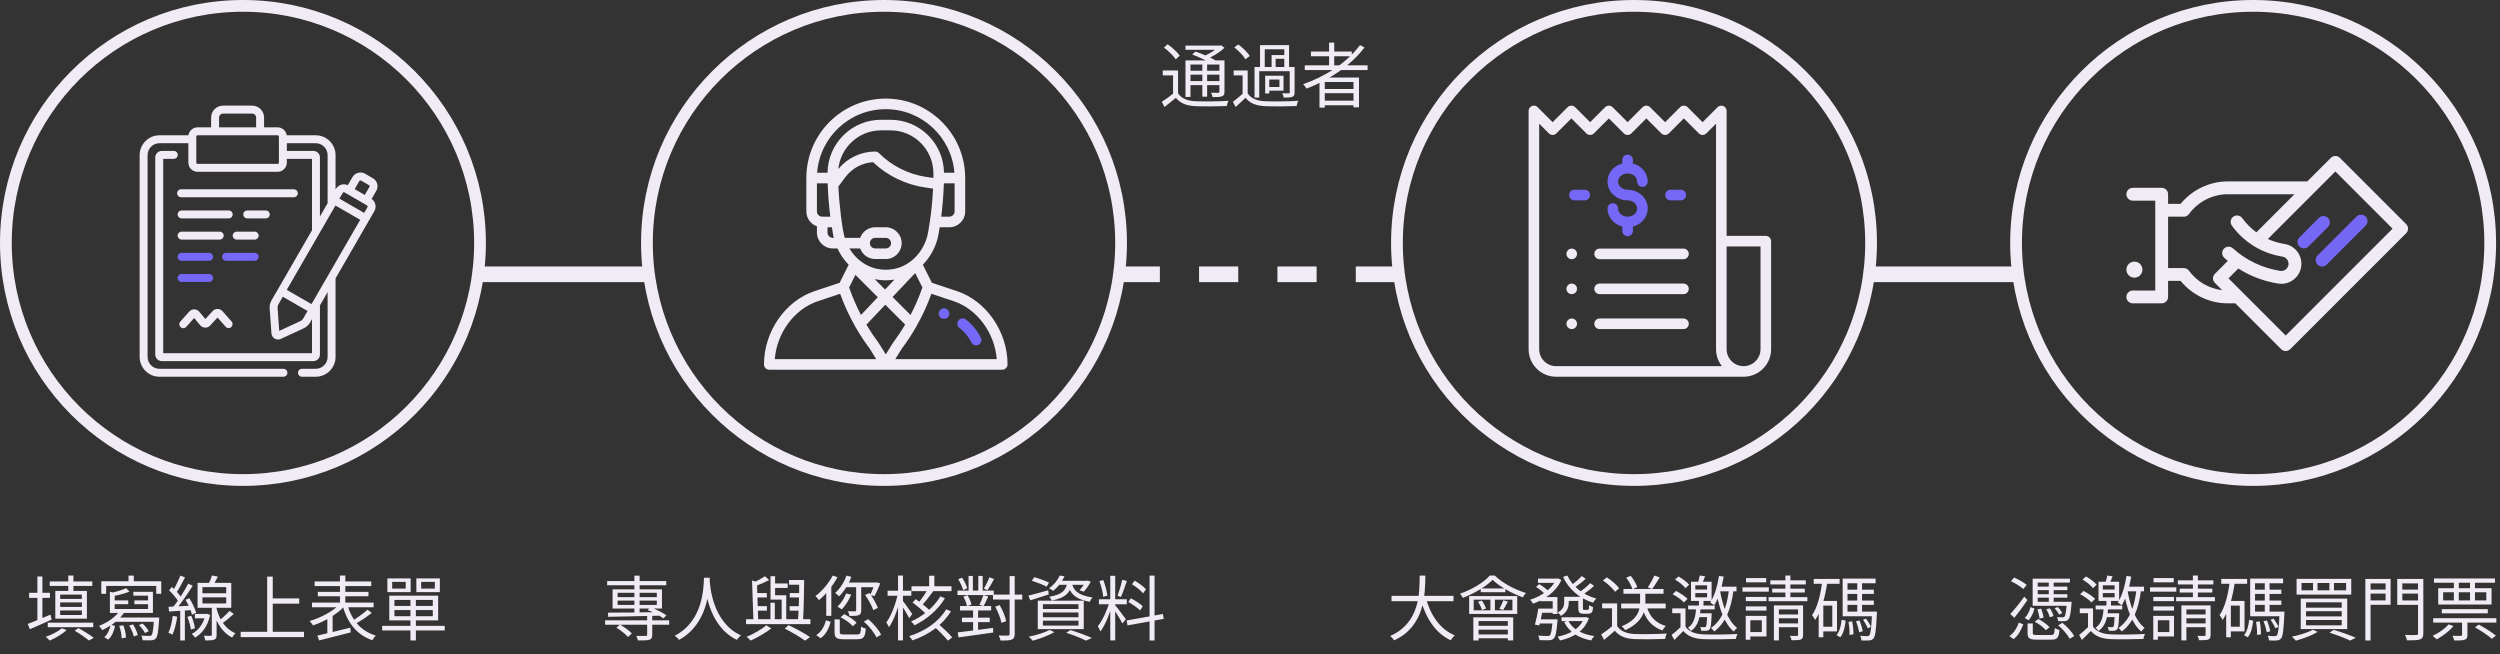 <svg width="638" height="167" viewBox="0 0 638 167" fill="none" xmlns="http://www.w3.org/2000/svg">
<rect x="0" y="0" width="638" height="167" fill="#333333" stroke="none"/>
<g clip-path="url(#clip0_2545_16600)">
<path d="M240.912 78.672C240.166 78.672 239.561 79.278 239.561 80.024C239.561 80.77 240.166 81.375 240.912 81.375C241.658 81.375 242.263 80.77 242.263 80.024C242.263 79.278 241.658 78.672 240.912 78.672Z" fill="#7568F6"/>
<path d="M244.239 74.302L237.817 72.162L235.511 67.55C237.588 65.436 239.03 62.639 239.517 59.721L239.804 57.997H242.264C244.499 57.997 246.318 56.178 246.318 53.943V45.429C246.318 34.253 237.224 25.159 226.048 25.159C214.842 25.159 205.777 34.227 205.777 45.429V53.943C205.777 55.705 206.907 57.207 208.48 57.764V59.348C208.48 61.584 210.299 63.402 212.534 63.402H213.721C214.307 64.675 215.065 65.853 215.988 66.912C216.179 67.132 216.379 67.345 216.583 67.553L214.278 72.162L207.855 74.303C200.387 76.793 194.967 84.655 194.967 92.996C194.967 93.743 195.572 94.348 196.318 94.348H255.777C256.523 94.348 257.128 93.743 257.128 92.996C257.128 84.655 251.708 76.793 244.239 74.302ZM243.615 53.943C243.615 54.688 243.009 55.294 242.264 55.294H240.201C240.545 52.633 240.774 49.802 240.866 47.013C240.868 46.935 240.87 46.858 240.873 46.781H243.615V53.943ZM209.831 55.294C209.086 55.294 208.48 54.688 208.48 53.943V46.781H211.223C211.228 46.922 211.232 47.063 211.238 47.206C211.238 47.211 211.238 47.215 211.238 47.22C211.238 47.221 211.238 47.221 211.238 47.222C211.333 49.934 211.559 52.692 211.894 55.294H209.831V55.294ZM212.534 60.7C211.789 60.7 211.183 60.093 211.183 59.348V57.997H212.291L212.578 59.721C212.633 60.049 212.701 60.375 212.778 60.7H212.534ZM211.185 44.078H208.532C209.216 35.021 216.774 27.862 226.048 27.862C235.28 27.862 242.871 35.02 243.563 44.078H240.91C240.813 36.615 234.735 30.565 227.257 30.565H224.838C217.36 30.565 211.282 36.615 211.185 44.078ZM224.838 33.267H227.257C233.312 33.267 238.213 38.22 238.21 44.269C238.21 44.694 238.206 45.064 238.199 45.401C238.199 45.405 238.199 45.41 238.199 45.414L236.509 45.173C231.917 44.517 227.581 42.349 224.3 39.069C224.047 38.815 223.703 38.673 223.345 38.673C219.716 38.673 216.242 40.326 213.945 43.12C214.511 37.617 219.163 33.267 224.838 33.267ZM215.58 60.7C214.904 58.449 214.13 51.828 213.958 47.584L215.777 45.159C217.448 42.933 220.046 41.55 222.811 41.391C226.448 44.852 231.154 47.138 236.126 47.848L238.116 48.133C237.983 50.955 237.711 53.787 237.322 56.392C237.322 56.392 237.322 56.393 237.321 56.394C237.198 57.232 237.1 57.771 236.851 59.276C236.135 63.568 232.932 67.45 228.704 68.507C226.964 68.942 225.131 68.942 223.392 68.507C220.752 67.847 218.331 66.021 216.768 63.402H219.523C220.081 64.975 221.583 66.105 223.345 66.105H226.048C228.287 66.105 230.102 64.291 230.102 62.051C230.102 59.816 228.283 57.997 226.048 57.997H223.345C221.544 57.997 220.064 59.16 219.521 60.7H215.58ZM223.231 71.242C224.158 71.437 225.103 71.537 226.048 71.537C226.787 71.537 227.526 71.475 228.257 71.355L225.87 73.881L223.231 71.242ZM224.012 75.845L219.726 80.378C218.546 78.119 217.532 75.769 216.7 73.362L218.31 70.143L224.012 75.845ZM233.556 69.685L235.395 73.362C234.562 75.772 233.548 78.124 232.369 80.38L227.781 75.792L233.556 69.685ZM221.994 62.051C221.994 61.305 222.599 60.7 223.345 60.7H226.048C226.793 60.7 227.399 61.306 227.399 62.051C227.399 62.797 226.794 63.402 226.048 63.402H223.345C222.6 63.402 221.994 62.796 221.994 62.051ZM197.724 91.645C198.259 84.951 202.714 78.866 208.71 76.867L214.398 74.971C215.441 77.853 216.732 80.653 218.245 83.314C218.247 83.319 218.25 83.323 218.252 83.328C218.252 83.328 218.252 83.328 218.252 83.328C219.358 85.272 220.602 87.172 221.951 88.976L223.614 91.645H197.724ZM226.048 90.441L224.215 87.498C224.194 87.465 224.172 87.433 224.149 87.402C223.055 85.942 222.034 84.416 221.104 82.853L225.924 77.757L231.002 82.835C230.066 84.409 229.041 85.942 227.946 87.402C227.88 87.49 227.974 87.351 226.048 90.441ZM228.481 91.645L230.144 88.977C231.499 87.166 232.752 85.25 233.868 83.283C233.875 83.271 233.881 83.259 233.888 83.247C233.889 83.246 233.89 83.244 233.891 83.243C235.385 80.608 236.662 77.831 237.697 74.971L243.385 76.867C249.381 78.866 253.836 84.951 254.372 91.645H228.481Z" fill="#F0EBF5"/>
<path d="M250.311 86.177C249.408 84.369 248.085 82.763 246.486 81.533C245.894 81.077 245.046 81.188 244.591 81.78C244.136 82.371 244.246 83.22 244.838 83.675C246.116 84.658 247.172 85.941 247.893 87.385C248.228 88.053 249.04 88.323 249.706 87.99C250.374 87.656 250.645 86.844 250.311 86.177Z" fill="#7568F6"/>
</g>
<circle cx="225.598" cy="62" r="60.5" stroke="#F0EBF5" stroke-width="3"/>
<path d="M154.426 158.31V159.426H170.77V158.31H154.426ZM154.948 148.284V149.364H170.032V148.284H154.948ZM165.154 157.14V161.964C165.154 162.198 165.064 162.27 164.776 162.288C164.47 162.306 163.462 162.306 162.382 162.27C162.562 162.612 162.742 163.098 162.796 163.44C164.254 163.44 165.172 163.44 165.748 163.26C166.306 163.062 166.45 162.702 166.45 162V157.14H165.154ZM161.896 146.916V156.564H163.228V146.916H161.896ZM157.306 160.182C158.386 160.848 159.646 161.838 160.258 162.558L161.248 161.658C160.618 160.956 159.286 160.002 158.224 159.39L157.306 160.182ZM157.612 153.27H167.62V154.386H157.612V153.27ZM157.612 151.29H167.62V152.388H157.612V151.29ZM156.334 150.39V155.304H168.934V150.39H156.334ZM165.262 155.682C166.684 156.168 168.394 157.104 169.276 157.824L170.086 157.05C169.186 156.384 167.476 155.484 166.036 154.998L165.262 155.682ZM155.146 156.348L155.2 157.41C158.602 157.356 163.714 157.248 168.52 157.122L168.592 156.204C163.66 156.294 158.422 156.348 155.146 156.348ZM179.662 147.438C179.536 149.832 179.536 158.49 172.192 162.234C172.606 162.54 173.056 162.954 173.29 163.296C180.742 159.246 181.012 150.264 181.156 147.438H179.662ZM181.102 147.798L179.806 147.924C179.932 149.58 180.436 159.642 188.068 163.296C188.284 162.918 188.698 162.468 189.094 162.162C181.678 158.76 181.156 149.202 181.102 147.798ZM201.37 148.014V149.22H204.7V148.014H201.37ZM197.212 148.896V150.048H201.01V148.896H197.212ZM201.55 151.344V152.478H204.664V151.344H201.55ZM201.514 154.71V155.844H204.574V154.71H201.514ZM192.64 151.344V152.478H195.7V151.344H192.64ZM192.712 154.692V155.844H195.718V154.692H192.712ZM191.92 148.14L192.28 158.598H193.504L193.18 148.842C193.396 148.806 193.486 148.734 193.522 148.626L191.92 148.14ZM203.962 148.014C203.98 151.326 203.836 155.916 203.638 158.562H204.916C205.096 155.97 205.204 151.398 205.222 148.014H203.962ZM195.232 147.06C194.512 147.546 193.306 148.194 192.262 148.68C192.406 148.95 192.622 149.382 192.694 149.616C193.846 149.184 195.196 148.608 196.294 148.032L195.232 147.06ZM196.618 153.81V158.49H197.734V153.81H196.618ZM196.636 147.042V153.018H200.146V151.92H197.806V147.042H196.636ZM199.48 151.92V158.472H200.65V151.92H199.48ZM190.39 158.022V159.282H206.824V158.022H190.39ZM200.272 160.434C202.198 161.388 204.25 162.612 205.456 163.494L206.716 162.576C205.402 161.676 203.224 160.47 201.226 159.534L200.272 160.434ZM195.556 159.57C194.44 160.56 192.28 161.802 190.534 162.522C190.858 162.774 191.326 163.206 191.56 163.476C193.27 162.72 195.394 161.496 196.816 160.38L195.556 159.57ZM216.022 146.898C215.41 148.626 214.348 150.264 213.124 151.326C213.43 151.524 213.934 151.956 214.132 152.19C215.392 150.966 216.562 149.13 217.264 147.204L216.022 146.898ZM215.95 151.434C215.464 152.694 214.654 153.954 213.718 154.818C214.024 154.98 214.564 155.322 214.816 155.52C215.716 154.584 216.652 153.18 217.21 151.758L215.95 151.434ZM215.842 148.662L215.374 149.85H223.654V148.662H215.842ZM218.488 149.472V155.736C218.488 155.934 218.434 155.988 218.2 156.006C217.966 156.024 217.21 156.024 216.364 155.988C216.562 156.33 216.742 156.834 216.814 157.194C217.948 157.194 218.686 157.176 219.154 156.978C219.658 156.78 219.784 156.42 219.784 155.736V149.472H218.488ZM220.774 151.83C221.62 153 222.502 154.638 222.862 155.7L224.032 155.142C223.654 154.098 222.772 152.514 221.89 151.344L220.774 151.83ZM223.276 148.662V148.86C222.934 149.868 222.448 151.11 222.034 151.866L223.204 152.1C223.636 151.308 224.194 149.994 224.644 148.86L223.708 148.626L223.492 148.662H223.276ZM212.98 158.076V161.334C212.98 162.756 213.466 163.134 215.338 163.134C215.734 163.134 218.416 163.134 218.83 163.134C220.378 163.134 220.792 162.594 220.954 160.416C220.576 160.326 220.036 160.128 219.748 159.894C219.658 161.676 219.532 161.91 218.74 161.91C218.146 161.91 215.896 161.91 215.446 161.91C214.492 161.91 214.312 161.82 214.312 161.334V158.076H212.98ZM214.528 157.536C215.698 158.112 217.03 159.084 217.642 159.804L218.614 158.922C217.966 158.202 216.58 157.284 215.428 156.726L214.528 157.536ZM220.45 158.634C221.8 159.786 223.132 161.478 223.654 162.666L224.86 161.982C224.302 160.758 222.898 159.138 221.566 158.004L220.45 158.634ZM210.784 158.292C210.406 159.804 209.632 161.244 208.3 162.09L209.416 162.864C210.838 161.91 211.54 160.308 211.99 158.688L210.784 158.292ZM212.512 146.88C211.486 148.86 209.794 150.84 208.102 152.118C208.372 152.352 208.822 152.892 208.984 153.162C210.73 151.74 212.548 149.526 213.718 147.294L212.512 146.88ZM210.856 150.264V157.176H212.152V149.004L212.134 148.986L210.856 150.264ZM232.618 149.616V150.858H242.824V149.616H232.618ZM237.118 146.934V150.246H238.45V146.934H237.118ZM238.216 159.75C239.53 160.884 241.132 162.522 241.906 163.494L243.004 162.666C242.194 161.676 240.52 160.128 239.242 159.03L238.216 159.75ZM232.888 153.774C234.166 154.71 235.786 156.078 236.56 156.942L237.388 155.898C236.596 155.052 234.94 153.756 233.68 152.892L232.888 153.774ZM236.83 150.246C236.218 151.398 235.084 153.036 234.238 154.008L235.192 154.548C236.092 153.63 237.244 152.154 238.144 150.912L236.83 150.246ZM241.474 155.484C239.62 158.616 236.146 161.064 232.024 162.342C232.33 162.648 232.672 163.098 232.834 163.422C237.118 161.982 240.646 159.408 242.68 156.006L241.474 155.484ZM239.98 152.19C238.414 154.854 235.57 157.266 232.51 158.598C232.816 158.85 233.176 159.282 233.374 159.588C236.542 158.058 239.44 155.556 241.15 152.676L239.98 152.19ZM226.516 150.75V152.028H232.564V150.75H226.516ZM229.18 146.88V163.422H230.44V146.88H229.18ZM229.126 151.542C228.604 154.134 227.398 157.248 226.174 158.868C226.408 159.174 226.732 159.696 226.876 160.056C228.172 158.238 229.414 154.71 229.972 151.83L229.126 151.542ZM230.35 153.288L229.702 153.864C230.224 154.62 231.574 156.816 232.024 157.752L232.798 156.708C232.438 156.15 230.8 153.792 230.35 153.288ZM253.408 151.74V153H260.878V151.74H253.408ZM244.354 150.714V151.866H253.606V150.714H244.354ZM245.002 154.656V155.79H252.94V154.656H245.002ZM245.488 157.626V158.76H252.58V157.626H245.488ZM257.656 147.006V161.784C257.656 162.09 257.53 162.198 257.224 162.198C256.936 162.216 255.946 162.216 254.866 162.18C255.046 162.54 255.28 163.116 255.352 163.458C256.81 163.476 257.692 163.44 258.232 163.206C258.736 162.99 258.952 162.612 258.952 161.784V147.006H257.656ZM253.984 154.818C254.704 156.15 255.388 157.878 255.568 158.958L256.774 158.526C256.594 157.428 255.892 155.736 255.118 154.422L253.984 154.818ZM244.534 147.834C245.092 148.698 245.614 149.85 245.794 150.606L246.838 150.12C246.64 149.382 246.1 148.266 245.506 147.42L244.534 147.834ZM245.848 152.262C246.28 153.018 246.676 154.062 246.784 154.71L247.918 154.296C247.792 153.648 247.378 152.658 246.928 151.902L245.848 152.262ZM247.18 146.97V151.272H248.278V146.97H247.18ZM248.332 155.016V161.514H249.61V155.016H248.332ZM249.664 146.97V151.272H250.78V146.97H249.664ZM244.408 161.388L244.606 162.666C246.91 162.342 250.294 161.892 253.462 161.424L253.426 160.236C250.132 160.686 246.658 161.118 244.408 161.388ZM252.49 147.312C252.184 148.176 251.554 149.454 251.068 150.21L252.004 150.624C252.508 149.886 253.156 148.752 253.696 147.78L252.49 147.312ZM250.96 151.866C250.744 152.604 250.294 153.702 249.934 154.368L251.014 154.674C251.374 154.044 251.824 153.09 252.202 152.208L250.96 151.866ZM263.326 148.212C264.586 148.608 266.26 149.256 267.106 149.724L267.7 148.68C266.836 148.23 265.162 147.618 263.92 147.294L263.326 148.212ZM262.426 152.01L262.948 153.198C264.316 152.784 266.008 152.226 267.646 151.704L267.502 150.642C265.63 151.164 263.722 151.704 262.426 152.01ZM270.148 148.212L269.356 149.238H277.384V148.212H270.148ZM277.024 148.212V148.41C276.664 149.166 276.052 150.066 275.476 150.624L276.556 151.002C277.204 150.372 277.87 149.364 278.374 148.428L277.474 148.158L277.24 148.212H277.024ZM272.38 148.572C272.074 150.624 271.102 151.74 267.772 152.298C268.006 152.532 268.294 152.982 268.42 153.27C272.092 152.532 273.244 151.128 273.622 148.572H272.38ZM273.568 148.896L272.47 149.004C272.938 150.894 273.838 152.838 278.104 153.576C278.248 153.234 278.554 152.748 278.806 152.478C274.81 151.902 273.928 150.426 273.568 148.896ZM270.436 146.88C269.968 147.96 269.05 149.202 267.7 150.12C268.024 150.264 268.492 150.552 268.726 150.804C270.13 149.724 271.048 148.392 271.66 147.078L270.436 146.88ZM266.152 156.294H275.224V157.518H266.152V156.294ZM266.152 158.4H275.224V159.66H266.152V158.4ZM266.152 154.188H275.224V155.412H266.152V154.188ZM264.838 153.288V160.56H276.574V153.288H264.838ZM272.092 161.478C274.054 162.126 276.016 162.9 277.15 163.494L278.644 162.81C277.348 162.198 275.17 161.406 273.19 160.794L272.092 161.478ZM267.862 160.758C266.566 161.46 264.406 162.09 262.552 162.486C262.858 162.72 263.326 163.242 263.542 163.512C265.342 163.008 267.628 162.18 269.086 161.316L267.862 160.758ZM283.342 146.952V163.422H284.602V146.952H283.342ZM280.444 152.928V154.206H287.554V152.928H280.444ZM283.144 153.594C282.568 155.7 281.308 158.436 280.156 159.822C280.372 160.182 280.696 160.758 280.84 161.154C282.046 159.516 283.324 156.402 283.954 153.954L283.144 153.594ZM284.566 154.44L283.9 154.998C284.494 155.772 285.97 158.13 286.42 159.102L287.32 158.022C286.906 157.428 285.07 154.98 284.566 154.44ZM280.57 148.284C281.038 149.544 281.452 151.218 281.542 152.298L282.604 152.01C282.478 150.93 282.064 149.292 281.56 148.032L280.57 148.284ZM286.384 147.96C286.132 149.184 285.592 150.984 285.196 152.064L286.06 152.334C286.546 151.326 287.104 149.634 287.572 148.266L286.384 147.96ZM293.368 146.898V163.44H294.646V146.898H293.368ZM287.518 158.346L287.734 159.606L296.986 157.932L296.77 156.69L287.518 158.346ZM288.868 149.094C289.912 149.742 291.154 150.714 291.73 151.416L292.45 150.372C291.856 149.706 290.614 148.788 289.57 148.176L288.868 149.094ZM287.95 153.63C289.03 154.224 290.326 155.142 290.956 155.79L291.64 154.728C290.992 154.08 289.66 153.234 288.58 152.676L287.95 153.63Z" fill="#F0EBF5"/>
<line x1="122.598" y1="70" x2="166.598" y2="70" stroke="#F0EBF5" stroke-width="4"/>
<line x1="476" y1="70" x2="515" y2="70" stroke="#F0EBF5" stroke-width="4"/>
<line x1="286" y1="70" x2="356" y2="70" stroke="#F0EBF5" stroke-width="4" stroke-dasharray="10 10"/>
<circle cx="417" cy="62" r="60.5" stroke="#F0EBF5" stroke-width="3"/>
<g clip-path="url(#clip1_2545_16600)">
<path d="M450.636 60.2H440.635V28.308C440.635 27.762 440.305 27.269 439.8 27.059C439.295 26.85 438.714 26.966 438.328 27.352L434.499 31.18L430.672 27.352C430.144 26.825 429.288 26.825 428.76 27.352L424.932 31.18L421.105 27.352C420.577 26.825 419.721 26.825 419.193 27.352L415.365 31.18L411.537 27.352C411.009 26.825 410.154 26.825 409.626 27.352L405.798 31.18L401.97 27.352C401.443 26.825 400.587 26.825 400.059 27.352L396.231 31.18L392.403 27.352C391.879 26.828 391.03 26.825 390.501 27.345C390.224 27.618 390.089 27.982 390.098 28.343V89.118C390.098 92.993 393.25 96.145 397.125 96.145H444.959C444.959 96.145 444.959 96.145 444.96 96.145C444.96 96.145 444.96 96.145 444.961 96.145C448.835 96.145 451.987 92.993 451.987 89.118V61.551C451.987 60.804 451.382 60.2 450.636 60.2ZM397.125 93.442C394.74 93.442 392.801 91.502 392.801 89.118V31.572L395.275 34.047C395.803 34.575 396.659 34.575 397.187 34.047L401.015 30.219L404.843 34.047C405.371 34.575 406.226 34.575 406.754 34.047L410.582 30.219L414.41 34.047C414.938 34.575 415.794 34.575 416.321 34.047L420.149 30.219L423.977 34.047C424.505 34.575 425.361 34.575 425.889 34.047L429.717 30.219L433.545 34.047C434.073 34.575 434.928 34.575 435.456 34.047L437.933 31.57V61.551C437.933 61.563 437.934 61.575 437.935 61.587V89.118C437.935 90.748 438.494 92.249 439.429 93.442H397.125ZM449.285 89.118C449.285 91.502 447.345 93.442 444.961 93.442C442.576 93.442 440.636 91.502 440.636 89.118V62.902H449.285V89.118Z" fill="#F0EBF5"/>
<path d="M415.367 48.423C414.026 48.423 412.935 47.489 412.935 46.341C412.935 45.192 414.026 44.258 415.367 44.258C416.709 44.258 417.8 45.192 417.8 46.341C417.8 47.087 418.405 47.692 419.151 47.692C419.897 47.692 420.502 47.087 420.502 46.341C420.502 44.138 418.896 42.279 416.719 41.725V40.809C416.719 40.063 416.114 39.458 415.367 39.458C414.621 39.458 414.016 40.063 414.016 40.809V41.725C411.838 42.279 410.232 44.138 410.232 46.341C410.232 48.979 412.536 51.126 415.367 51.126C416.709 51.126 417.8 52.06 417.8 53.208C417.8 54.357 416.709 55.291 415.367 55.291C414.026 55.291 412.935 54.357 412.935 53.208C412.935 52.462 412.33 51.857 411.584 51.857C410.837 51.857 410.232 52.462 410.232 53.208C410.232 55.411 411.838 57.27 414.016 57.824V58.927C414.016 59.673 414.621 60.278 415.367 60.278C416.114 60.278 416.719 59.673 416.719 58.927V57.824C418.897 57.27 420.502 55.411 420.502 53.208C420.502 50.57 418.199 48.423 415.367 48.423Z" fill="#7568F6"/>
<path d="M428.944 48.423H426.31C425.564 48.423 424.959 49.029 424.959 49.775C424.959 50.521 425.564 51.126 426.31 51.126H428.944C429.69 51.126 430.295 50.521 430.295 49.775C430.295 49.029 429.69 48.423 428.944 48.423Z" fill="#7568F6"/>
<path d="M404.425 48.423H401.791C401.044 48.423 400.439 49.029 400.439 49.775C400.439 50.521 401.044 51.126 401.791 51.126H404.425C405.171 51.126 405.776 50.521 405.776 49.775C405.776 49.029 405.171 48.423 404.425 48.423Z" fill="#7568F6"/>
<path d="M429.627 63.444H408.219C407.472 63.444 406.867 64.049 406.867 64.795C406.867 65.541 407.472 66.146 408.219 66.146H429.627C430.373 66.146 430.978 65.541 430.978 64.795C430.978 64.049 430.373 63.444 429.627 63.444Z" fill="#F0EBF5"/>
<path d="M402.063 63.839C401.811 63.588 401.463 63.444 401.107 63.444C400.752 63.444 400.403 63.588 400.152 63.839C399.9 64.091 399.756 64.439 399.756 64.795C399.756 65.15 399.9 65.499 400.152 65.75C400.403 66.002 400.752 66.146 401.107 66.146C401.463 66.146 401.811 66.002 402.063 65.75C402.314 65.499 402.459 65.15 402.459 64.795C402.459 64.439 402.314 64.091 402.063 63.839Z" fill="#F0EBF5"/>
<path d="M429.627 72.362H408.219C407.472 72.362 406.867 72.967 406.867 73.714C406.867 74.46 407.472 75.065 408.219 75.065H429.627C430.373 75.065 430.978 74.46 430.978 73.714C430.978 72.967 430.373 72.362 429.627 72.362Z" fill="#F0EBF5"/>
<path d="M402.063 72.758C401.811 72.507 401.463 72.362 401.107 72.362C400.752 72.362 400.403 72.507 400.152 72.758C399.9 73.01 399.756 73.358 399.756 73.714C399.756 74.069 399.9 74.418 400.152 74.669C400.403 74.92 400.752 75.065 401.107 75.065C401.463 75.065 401.811 74.92 402.063 74.669C402.314 74.418 402.459 74.069 402.459 73.714C402.459 73.358 402.314 73.01 402.063 72.758Z" fill="#F0EBF5"/>
<path d="M429.627 81.28H408.219C407.472 81.28 406.867 81.885 406.867 82.632C406.867 83.378 407.472 83.983 408.219 83.983H429.627C430.373 83.983 430.978 83.378 430.978 82.632C430.978 81.885 430.373 81.28 429.627 81.28Z" fill="#F0EBF5"/>
<path d="M402.063 81.676C401.811 81.425 401.463 81.28 401.107 81.28C400.752 81.28 400.403 81.425 400.152 81.676C399.9 81.928 399.756 82.276 399.756 82.632C399.756 82.987 399.9 83.336 400.152 83.587C400.403 83.838 400.752 83.983 401.107 83.983C401.463 83.983 401.811 83.838 402.063 83.587C402.314 83.336 402.459 82.987 402.459 82.632C402.459 82.276 402.314 81.928 402.063 81.676Z" fill="#F0EBF5"/>
</g>
<path d="M355.116 152.064V153.432H370.938V152.064H355.116ZM363.882 152.604L362.532 152.928C363.882 157.77 366.33 161.568 370.218 163.404C370.452 163.026 370.902 162.45 371.244 162.144C367.5 160.596 365.052 156.96 363.882 152.604ZM362.298 146.898C362.262 151.218 362.406 158.976 354.756 162.306C355.134 162.576 355.566 163.062 355.782 163.422C363.648 159.822 363.684 151.614 363.756 146.898H362.298ZM376.086 153.036H385.968V155.754H376.086V153.036ZM374.934 152.118V156.672H387.192V152.118H374.934ZM377.886 150.174V151.128H384.168V150.174H377.886ZM380.352 152.406V156.168H381.504V152.406H380.352ZM380.91 147.978C382.746 149.742 385.986 151.524 388.632 152.442C388.83 152.1 389.136 151.614 389.424 151.326C386.634 150.498 383.502 148.842 381.468 146.88H380.19C378.696 148.626 375.654 150.462 372.594 151.506C372.846 151.794 373.152 152.262 373.314 152.568C376.302 151.452 379.308 149.616 380.91 147.978ZM377.184 153.576C377.634 154.224 378.048 155.106 378.192 155.682L379.236 155.304C379.056 154.728 378.624 153.882 378.156 153.252L377.184 153.576ZM383.664 153.18C383.448 153.792 382.98 154.746 382.638 155.358L383.592 155.682C383.952 155.142 384.402 154.314 384.816 153.54L383.664 153.18ZM375.996 157.536V163.44H377.328V158.49H384.798V163.422H386.166V157.536H375.996ZM376.788 159.696V160.686H385.392V159.696H376.788ZM376.788 161.91V162.882H385.392V161.91H376.788ZM399.666 152.298V153.36H403.41V152.298H399.666ZM398.514 157.518V158.49H404.58V157.518H398.514ZM392.484 147.654V148.752H397.524V147.654H392.484ZM397.146 147.654V147.87C396.048 150.318 393.186 152.244 390.486 153.054C390.738 153.288 391.062 153.756 391.224 154.062C394.14 153.054 397.11 151.038 398.46 148.014L397.614 147.6L397.38 147.654H397.146ZM399.99 146.88L398.892 147.222C400.35 150.372 403.104 152.748 406.542 153.81C406.74 153.486 407.082 153.018 407.37 152.748C404.022 151.866 401.286 149.67 399.99 146.88ZM403.662 147.006C403.014 147.744 401.826 148.752 400.998 149.364L401.79 149.994C402.654 149.4 403.788 148.536 404.67 147.708L403.662 147.006ZM405.822 148.824C405.156 149.526 403.932 150.534 403.068 151.128L403.896 151.758C404.778 151.2 405.948 150.336 406.812 149.508L405.822 148.824ZM393.042 152.37V153.432H396.246V156.69H397.452V152.37H393.042ZM392.574 155.322C392.376 156.636 392.016 158.328 391.71 159.408L392.844 159.606C393.132 158.49 393.492 156.726 393.744 155.322H392.574ZM396.246 158.058V158.238C396.03 160.812 395.832 161.838 395.508 162.144C395.364 162.288 395.166 162.306 394.824 162.306C394.482 162.306 393.51 162.288 392.502 162.198C392.718 162.522 392.862 163.008 392.898 163.368C393.888 163.404 394.842 163.422 395.31 163.404C395.868 163.35 396.192 163.26 396.516 162.954C396.984 162.486 397.218 161.334 397.452 158.598C397.47 158.436 397.488 158.058 397.488 158.058H396.246ZM399.18 152.298V153.702C399.18 154.566 398.946 155.556 397.506 156.33C397.758 156.492 398.19 156.924 398.37 157.176C399.972 156.24 400.35 154.89 400.35 153.72V152.298H399.18ZM404.274 157.518V157.698C403.284 160.416 400.584 161.892 397.488 162.468C397.704 162.72 397.974 163.17 398.082 163.458C401.484 162.702 404.31 161.1 405.498 157.752L404.724 157.464L404.508 157.518H404.274ZM400.224 158.418L399.162 158.706C400.35 161.226 402.762 162.828 406.056 163.44C406.236 163.116 406.578 162.594 406.866 162.324C403.68 161.874 401.268 160.506 400.224 158.418ZM393.168 155.322L392.988 156.384H396.696V155.322H393.168ZM392.628 158.058L392.43 159.102H396.588V158.058H392.628ZM402.78 152.298V154.998C402.78 155.862 402.87 156.132 403.122 156.366C403.356 156.564 403.752 156.636 404.112 156.636C404.292 156.636 404.796 156.636 404.994 156.636C405.246 156.636 405.606 156.618 405.786 156.546C406.02 156.474 406.236 156.33 406.326 156.132C406.452 155.916 406.506 155.394 406.542 154.926C406.218 154.836 405.786 154.62 405.552 154.422C405.534 154.872 405.516 155.214 405.48 155.376C405.426 155.502 405.336 155.592 405.264 155.628C405.21 155.646 405.03 155.646 404.868 155.646C404.706 155.646 404.472 155.646 404.346 155.646C404.202 155.646 404.112 155.646 404.04 155.592C403.968 155.538 403.968 155.358 403.968 155.106V152.298H402.78ZM391.998 149.796C392.844 150.318 393.834 151.092 394.302 151.65L395.13 150.822C394.644 150.3 393.618 149.544 392.79 149.058L391.998 149.796ZM413.724 154.026V155.268H425.082V154.026H413.724ZM414.3 150.318V151.524H424.542V150.318H414.3ZM418.548 150.876V153.558C418.548 155.412 418.224 158.058 413.85 159.822C414.156 160.056 414.57 160.524 414.75 160.812C419.286 158.778 419.898 155.826 419.898 153.576V150.876H418.548ZM420.276 154.818L419.106 155.07C419.898 158.004 421.536 159.948 424.254 160.902C424.434 160.542 424.812 160.02 425.118 159.75C422.544 159.012 420.96 157.338 420.276 154.818ZM412.698 153.99H408.864V155.25H411.384V160.362H412.698V153.99ZM412.698 159.768H411.474C410.556 160.542 409.494 161.334 408.63 161.91L409.35 163.296C410.322 162.504 411.24 161.73 412.104 160.956C413.256 162.378 414.876 163.008 417.216 163.098C419.214 163.17 422.94 163.134 424.92 163.062C424.974 162.648 425.208 162 425.352 161.676C423.228 161.82 419.178 161.874 417.216 161.802C415.146 161.712 413.544 161.1 412.698 159.768ZM409.062 148.14C410.232 148.932 411.582 150.156 412.158 151.02L413.22 150.138C412.608 149.256 411.24 148.086 410.052 147.33L409.062 148.14ZM422.184 146.88C421.806 147.798 421.068 149.094 420.51 149.904L421.608 150.318C422.202 149.562 422.94 148.374 423.552 147.348L422.184 146.88ZM415.002 147.42C415.704 148.32 416.37 149.562 416.604 150.372L417.828 149.832C417.576 149.004 416.874 147.816 416.154 146.952L415.002 147.42ZM430.14 155.268H426.756V156.492H428.862V160.506H430.14V155.268ZM430.14 159.93H428.988C428.214 160.686 427.332 161.478 426.594 162.036L427.296 163.314C428.106 162.522 428.862 161.784 429.582 161.028C430.77 162.414 432.444 163.026 434.838 163.116C436.926 163.188 440.922 163.152 442.992 163.062C443.046 162.684 443.244 162.072 443.406 161.784C441.192 161.928 436.872 161.982 434.82 161.892C432.696 161.82 431.022 161.226 430.14 159.93ZM427.458 147.906C428.466 148.482 429.6 149.4 430.122 150.102L431.076 149.22C430.518 148.536 429.348 147.672 428.358 147.114L427.458 147.906ZM426.846 151.65C427.908 152.19 429.15 153.072 429.744 153.756L430.662 152.838C430.05 152.172 428.772 151.344 427.71 150.804L426.846 151.65ZM432.642 151.344H435.648V152.442H432.642V151.344ZM432.642 149.382H435.648V150.444H432.642V149.382ZM431.544 148.464V153.36H436.8V148.464H431.544ZM433.776 146.88C433.668 147.474 433.434 148.374 433.236 148.968L434.244 149.202C434.496 148.644 434.856 147.834 435.144 147.06L433.776 146.88ZM430.806 154.53V155.52H437.592V154.53H430.806ZM438.474 149.724V150.912H443.154V149.724H438.474ZM433.218 156.51V157.5H436.134V156.51H433.218ZM433.56 153.216V154.944H434.73V153.216H433.56ZM435.702 156.51V156.69C435.594 158.904 435.504 159.714 435.342 159.912C435.252 160.056 435.144 160.074 434.946 160.056C434.766 160.056 434.37 160.056 433.884 160.002C434.028 160.272 434.136 160.668 434.154 160.956C434.658 160.992 435.18 160.992 435.45 160.974C435.81 160.938 436.08 160.83 436.296 160.596C436.584 160.236 436.71 159.336 436.8 156.96C436.818 156.816 436.818 156.51 436.818 156.51H435.702ZM432.858 154.926C432.732 157.23 432.372 159.156 430.77 160.218C431.04 160.398 431.382 160.776 431.508 161.028C433.38 159.786 433.848 157.626 434.01 154.926H432.858ZM438.69 146.97C438.276 149.562 437.556 152.118 436.44 153.756C436.728 153.918 437.25 154.296 437.466 154.476C438.6 152.676 439.41 149.976 439.896 147.15L438.69 146.97ZM441.228 150.444C440.706 154.944 439.482 158.292 436.638 160.254C436.89 160.47 437.322 160.92 437.484 161.154C440.418 158.904 441.768 155.43 442.398 150.552L441.228 150.444ZM438.942 150.696L437.988 150.894C438.708 155.268 440.094 159.21 442.452 161.172C442.668 160.866 443.028 160.452 443.316 160.236C441.048 158.526 439.626 154.746 438.942 150.696ZM445.53 152.334V153.414H450.804V152.334H445.53ZM445.584 147.528V148.608H450.732V147.528H445.584ZM445.53 154.746V155.826H450.804V154.746H445.53ZM444.684 149.886V151.002H451.398V149.886H444.684ZM446.124 157.176V158.292H449.616V161.298H446.124V162.432H450.804V157.176H446.124ZM445.512 157.176V163.26H446.682V157.176H445.512ZM451.794 148.104V149.148H460.848V148.104H451.794ZM452.262 150.228V151.218H460.578V150.228H452.262ZM451.344 152.388V153.432H461.244V152.388H451.344ZM455.628 146.88V153.27H456.906V146.88H455.628ZM452.694 154.494V163.422H453.972V155.52H459.624V154.494H452.694ZM458.868 154.494V162C458.868 162.216 458.814 162.27 458.58 162.288C458.346 162.288 457.608 162.306 456.798 162.27C456.96 162.594 457.14 163.062 457.194 163.386C458.31 163.386 459.066 163.386 459.552 163.206C460.002 163.008 460.146 162.684 460.146 162.018V154.494H458.868ZM453.27 156.816V157.788H459.516V156.816H453.27ZM453.27 159.084V160.056H459.516V159.084H453.27ZM462.864 147.744V148.986H469.47V147.744H462.864ZM464.718 153.36V154.548H467.598V159.948H464.718V161.136H468.804V153.36H464.718ZM465.042 148.338C464.61 151.722 463.854 154.944 462.432 156.996C462.684 157.284 463.098 157.932 463.224 158.22C464.862 155.862 465.78 152.316 466.338 148.536L465.042 148.338ZM464.124 153.36V162.63H465.312V153.36H464.124ZM470.91 150.48V151.578H478.2V150.48H470.91ZM470.91 153.252V154.368H478.2V153.252H470.91ZM470.244 156.078V157.266H478.146V156.078H470.244ZM473.97 148.266V156.582H475.194V148.266H473.97ZM471.738 158.706C471.936 159.768 472.044 161.136 472.008 162.036L472.998 161.874C473.016 160.992 472.89 159.642 472.674 158.562L471.738 158.706ZM473.646 158.562C474.006 159.444 474.348 160.614 474.456 161.352L475.392 161.082C475.248 160.344 474.906 159.192 474.528 158.328L473.646 158.562ZM475.464 158.166C475.932 158.85 476.436 159.75 476.652 160.344L477.462 159.966C477.228 159.408 476.706 158.508 476.184 157.86L475.464 158.166ZM469.992 158.148C469.83 159.624 469.47 161.19 468.678 162.09L469.632 162.63C470.496 161.64 470.838 159.966 471.018 158.4L469.992 158.148ZM470.244 147.654V156.672H471.486V148.842H478.65V147.654H470.244ZM477.75 156.078V156.294C477.588 160.308 477.372 161.784 477.048 162.144C476.904 162.306 476.76 162.342 476.472 162.342C476.202 162.342 475.482 162.324 474.708 162.252C474.906 162.594 475.032 163.08 475.05 163.44C475.842 163.476 476.616 163.476 477.03 163.44C477.516 163.404 477.822 163.278 478.11 162.936C478.578 162.414 478.776 160.866 478.974 156.636C478.992 156.456 478.992 156.078 478.992 156.078H477.75Z" fill="#F0EBF5"/>
<g clip-path="url(#clip2_2545_16600)">
<path d="M544.7 70.862C545.829 70.862 546.747 69.944 546.747 68.815C546.747 67.686 545.829 66.767 544.7 66.767C543.571 66.767 542.652 67.686 542.652 68.815C542.652 69.944 543.571 70.862 544.7 70.862Z" fill="#F0EBF5"/>
<path d="M594.099 55.611C593.459 54.972 592.422 54.972 591.783 55.611L586.804 60.59C586.164 61.229 586.164 62.267 586.804 62.906C587.124 63.226 587.543 63.386 587.962 63.386C588.381 63.386 588.801 63.226 589.12 62.906L594.099 57.928C594.738 57.288 594.738 56.251 594.099 55.611Z" fill="#7568F6"/>
<path d="M591.437 67.539C591.757 67.859 592.176 68.019 592.595 68.019C593.014 68.019 593.433 67.859 593.753 67.539L603.71 57.582C604.35 56.942 604.35 55.905 603.71 55.265C603.071 54.626 602.033 54.626 601.394 55.265L591.437 65.223C590.797 65.862 590.797 66.899 591.437 67.539Z" fill="#7568F6"/>
<path d="M614.057 57.196L597.147 40.287C596.508 39.648 595.471 39.648 594.831 40.287L588.825 46.293H568.553C563.883 46.293 559.436 48.421 556.493 52.026H553.299V49.569C553.299 48.665 552.565 47.931 551.661 47.931H544.29C543.386 47.931 542.652 48.665 542.652 49.569C542.652 50.474 543.386 51.207 544.29 51.207H550.023V74.138H544.29C543.386 74.138 542.652 74.871 542.652 75.776C542.652 76.68 543.386 77.414 544.29 77.414H551.661C552.565 77.414 553.299 76.68 553.299 75.776V71.681H556.493C559.436 75.286 563.883 77.414 568.553 77.414H570.458L582.149 89.104C582.469 89.424 582.888 89.584 583.307 89.584C583.726 89.584 584.145 89.424 584.465 89.104L614.057 59.513C614.364 59.206 614.536 58.789 614.536 58.355C614.536 57.92 614.364 57.504 614.057 57.196ZM558.62 69.078C558.312 68.655 557.82 68.405 557.297 68.405H553.299V55.302H557.297C557.82 55.302 558.312 55.052 558.62 54.629C560.929 51.461 564.643 49.569 568.553 49.569H585.549L575.831 59.287C574.465 58.287 573.247 57.07 572.222 55.662C571.69 54.93 570.666 54.769 569.934 55.301C569.203 55.833 569.041 56.858 569.573 57.589C572.681 61.861 577.267 64.667 582.485 65.49C583.489 65.648 584.176 66.593 584.018 67.597C583.86 68.601 582.916 69.287 581.911 69.13C577.377 68.415 573.204 66.426 569.841 63.378C569.171 62.77 568.135 62.821 567.527 63.492C566.92 64.162 566.971 65.198 567.641 65.805C567.934 66.071 568.235 66.328 568.539 66.579L565.24 69.878C564.933 70.186 564.76 70.602 564.76 71.037C564.76 71.471 564.933 71.887 565.24 72.195L567.095 74.05C563.734 73.644 560.64 71.849 558.62 69.078ZM583.307 85.629L568.714 71.037L571.221 68.529C574.289 70.479 577.741 71.789 581.401 72.366C581.67 72.408 581.937 72.429 582.201 72.429C584.674 72.428 586.857 70.626 587.254 68.107C587.693 65.319 585.783 62.694 582.995 62.254C581.512 62.02 580.091 61.594 578.758 60.993L595.989 43.762L610.582 58.355L583.307 85.629Z" fill="#F0EBF5"/>
</g>
<circle cx="575" cy="62" r="60.5" stroke="#F0EBF5" stroke-width="3"/>
<path d="M517.436 159.102V161.55C517.436 162.882 517.904 163.242 519.83 163.242C520.244 163.242 523.052 163.242 523.484 163.242C524.996 163.242 525.41 162.774 525.572 160.758C525.194 160.686 524.654 160.488 524.366 160.29C524.294 161.856 524.15 162.054 523.358 162.054C522.746 162.054 520.388 162.054 519.938 162.054C518.93 162.054 518.768 161.982 518.768 161.532V159.102H517.436ZM519.272 158.67C520.352 159.228 521.54 160.128 522.098 160.83L523.052 160.074C522.458 159.372 521.234 158.508 520.172 157.968L519.272 158.67ZM525.248 159.57C526.436 160.578 527.678 162.018 528.182 163.008L529.352 162.324C528.794 161.298 527.498 159.912 526.328 158.94L525.248 159.57ZM513.188 148.338C514.304 148.842 515.69 149.688 516.356 150.318L517.202 149.256C516.5 148.644 515.114 147.87 513.998 147.384L513.188 148.338ZM524.348 155.25C524.798 155.718 525.284 156.402 525.482 156.852L526.31 156.456C526.076 156.006 525.59 155.358 525.122 154.908L524.348 155.25ZM522.206 155.484C522.602 156.114 522.962 156.96 523.106 157.518L524.06 157.212C523.934 156.672 523.52 155.826 523.124 155.232L522.206 155.484ZM515.204 158.886C514.772 160.164 513.962 161.532 512.792 162.342L513.872 163.098C515.096 162.18 515.834 160.686 516.338 159.318L515.204 158.886ZM518.732 147.672V154.116H520.028V148.68H528.236V147.672H518.732ZM519.614 149.706V150.606H527.588V149.706H519.614ZM519.614 151.632V152.532H527.588V151.632H519.614ZM518.732 153.576V154.602H527.93V153.576H518.732ZM522.854 148.14V154.062H524.096V148.14H522.854ZM513.026 156.69L514.07 157.662C515.15 156.312 516.41 154.62 517.4 153.126L516.59 152.262C515.456 153.864 514.016 155.646 513.026 156.69ZM518.192 154.926C517.922 155.934 517.436 157.05 516.698 157.698L517.652 158.292C518.444 157.554 518.912 156.366 519.2 155.304L518.192 154.926ZM527.462 153.576V153.756C527.264 156.186 527.102 157.122 526.832 157.392C526.706 157.518 526.58 157.536 526.346 157.536C526.13 157.536 525.572 157.536 524.942 157.482C525.104 157.752 525.212 158.184 525.23 158.508C525.914 158.544 526.562 158.544 526.904 158.526C527.3 158.49 527.57 158.382 527.84 158.112C528.218 157.716 528.434 156.672 528.65 154.08C528.668 153.918 528.686 153.576 528.686 153.576H527.462ZM519.938 155.52C520.208 156.258 520.424 157.212 520.478 157.86L521.522 157.626C521.45 157.014 521.198 156.06 520.91 155.322L519.938 155.52ZM534.14 155.268H530.756V156.492H532.862V160.506H534.14V155.268ZM534.14 159.93H532.988C532.214 160.686 531.332 161.478 530.594 162.036L531.296 163.314C532.106 162.522 532.862 161.784 533.582 161.028C534.77 162.414 536.444 163.026 538.838 163.116C540.926 163.188 544.922 163.152 546.992 163.062C547.046 162.684 547.244 162.072 547.406 161.784C545.192 161.928 540.872 161.982 538.82 161.892C536.696 161.82 535.022 161.226 534.14 159.93ZM531.458 147.906C532.466 148.482 533.6 149.4 534.122 150.102L535.076 149.22C534.518 148.536 533.348 147.672 532.358 147.114L531.458 147.906ZM530.846 151.65C531.908 152.19 533.15 153.072 533.744 153.756L534.662 152.838C534.05 152.172 532.772 151.344 531.71 150.804L530.846 151.65ZM536.642 151.344H539.648V152.442H536.642V151.344ZM536.642 149.382H539.648V150.444H536.642V149.382ZM535.544 148.464V153.36H540.8V148.464H535.544ZM537.776 146.88C537.668 147.474 537.434 148.374 537.236 148.968L538.244 149.202C538.496 148.644 538.856 147.834 539.144 147.06L537.776 146.88ZM534.806 154.53V155.52H541.592V154.53H534.806ZM542.474 149.724V150.912H547.154V149.724H542.474ZM537.218 156.51V157.5H540.134V156.51H537.218ZM537.56 153.216V154.944H538.73V153.216H537.56ZM539.702 156.51V156.69C539.594 158.904 539.504 159.714 539.342 159.912C539.252 160.056 539.144 160.074 538.946 160.056C538.766 160.056 538.37 160.056 537.884 160.002C538.028 160.272 538.136 160.668 538.154 160.956C538.658 160.992 539.18 160.992 539.45 160.974C539.81 160.938 540.08 160.83 540.296 160.596C540.584 160.236 540.71 159.336 540.8 156.96C540.818 156.816 540.818 156.51 540.818 156.51H539.702ZM536.858 154.926C536.732 157.23 536.372 159.156 534.77 160.218C535.04 160.398 535.382 160.776 535.508 161.028C537.38 159.786 537.848 157.626 538.01 154.926H536.858ZM542.69 146.97C542.276 149.562 541.556 152.118 540.44 153.756C540.728 153.918 541.25 154.296 541.466 154.476C542.6 152.676 543.41 149.976 543.896 147.15L542.69 146.97ZM545.228 150.444C544.706 154.944 543.482 158.292 540.638 160.254C540.89 160.47 541.322 160.92 541.484 161.154C544.418 158.904 545.768 155.43 546.398 150.552L545.228 150.444ZM542.942 150.696L541.988 150.894C542.708 155.268 544.094 159.21 546.452 161.172C546.668 160.866 547.028 160.452 547.316 160.236C545.048 158.526 543.626 154.746 542.942 150.696ZM549.53 152.334V153.414H554.804V152.334H549.53ZM549.584 147.528V148.608H554.732V147.528H549.584ZM549.53 154.746V155.826H554.804V154.746H549.53ZM548.684 149.886V151.002H555.398V149.886H548.684ZM550.124 157.176V158.292H553.616V161.298H550.124V162.432H554.804V157.176H550.124ZM549.512 157.176V163.26H550.682V157.176H549.512ZM555.794 148.104V149.148H564.848V148.104H555.794ZM556.262 150.228V151.218H564.578V150.228H556.262ZM555.344 152.388V153.432H565.244V152.388H555.344ZM559.628 146.88V153.27H560.906V146.88H559.628ZM556.694 154.494V163.422H557.972V155.52H563.624V154.494H556.694ZM562.868 154.494V162C562.868 162.216 562.814 162.27 562.58 162.288C562.346 162.288 561.608 162.306 560.798 162.27C560.96 162.594 561.14 163.062 561.194 163.386C562.31 163.386 563.066 163.386 563.552 163.206C564.002 163.008 564.146 162.684 564.146 162.018V154.494H562.868ZM557.27 156.816V157.788H563.516V156.816H557.27ZM557.27 159.084V160.056H563.516V159.084H557.27ZM566.864 147.744V148.986H573.47V147.744H566.864ZM568.718 153.36V154.548H571.598V159.948H568.718V161.136H572.804V153.36H568.718ZM569.042 148.338C568.61 151.722 567.854 154.944 566.432 156.996C566.684 157.284 567.098 157.932 567.224 158.22C568.862 155.862 569.78 152.316 570.338 148.536L569.042 148.338ZM568.124 153.36V162.63H569.312V153.36H568.124ZM574.91 150.48V151.578H582.2V150.48H574.91ZM574.91 153.252V154.368H582.2V153.252H574.91ZM574.244 156.078V157.266H582.146V156.078H574.244ZM577.97 148.266V156.582H579.194V148.266H577.97ZM575.738 158.706C575.936 159.768 576.044 161.136 576.008 162.036L576.998 161.874C577.016 160.992 576.89 159.642 576.674 158.562L575.738 158.706ZM577.646 158.562C578.006 159.444 578.348 160.614 578.456 161.352L579.392 161.082C579.248 160.344 578.906 159.192 578.528 158.328L577.646 158.562ZM579.464 158.166C579.932 158.85 580.436 159.75 580.652 160.344L581.462 159.966C581.228 159.408 580.706 158.508 580.184 157.86L579.464 158.166ZM573.992 158.148C573.83 159.624 573.47 161.19 572.678 162.09L573.632 162.63C574.496 161.64 574.838 159.966 575.018 158.4L573.992 158.148ZM574.244 147.654V156.672H575.486V148.842H582.65V147.654H574.244ZM581.75 156.078V156.294C581.588 160.308 581.372 161.784 581.048 162.144C580.904 162.306 580.76 162.342 580.472 162.342C580.202 162.342 579.482 162.324 578.708 162.252C578.906 162.594 579.032 163.08 579.05 163.44C579.842 163.476 580.616 163.476 581.03 163.44C581.516 163.404 581.822 163.278 582.11 162.936C582.578 162.414 582.776 160.866 582.974 156.636C582.992 156.456 582.992 156.078 582.992 156.078H581.75ZM595.628 148.788H598.724V150.66H595.628V148.788ZM591.434 148.788H594.458V150.66H591.434V148.788ZM587.348 148.788H590.282V150.66H587.348V148.788ZM586.088 147.726V151.74H600.038V147.726H586.088ZM588.5 155.97H597.608V157.302H588.5V155.97ZM588.5 158.22H597.608V159.588H588.5V158.22ZM588.5 153.72H597.608V155.07H588.5V153.72ZM587.15 152.766V160.542H599.012V152.766H587.15ZM594.494 161.46C596.546 162.108 598.58 162.9 599.768 163.476L601.19 162.756C599.822 162.144 597.59 161.334 595.556 160.74L594.494 161.46ZM590.264 160.704C588.95 161.424 586.772 162.09 584.882 162.486C585.188 162.72 585.674 163.224 585.89 163.494C587.708 163.008 590.012 162.162 591.488 161.262L590.264 160.704ZM604.286 150.462V151.488H609.29V150.462H604.286ZM612.566 150.462V151.488H617.66V150.462H612.566ZM617.084 147.744V161.604C617.084 161.946 616.976 162.036 616.616 162.054C616.256 162.072 615.014 162.09 613.772 162.018C613.97 162.414 614.204 163.044 614.276 163.422C615.914 163.422 616.976 163.404 617.606 163.17C618.218 162.954 618.434 162.522 618.434 161.604V147.744H617.084ZM604.394 147.744V148.878H608.804V153.216H604.394V154.35H610.082V147.744H604.394ZM617.786 147.744H611.774V154.368H617.786V153.234H613.07V148.878H617.786V147.744ZM603.638 147.744V163.44H604.97V147.744H603.638ZM631.61 160.092C633.122 160.938 635.012 162.198 635.912 163.008L636.956 162.216C635.966 161.37 634.058 160.182 632.582 159.39L631.61 160.092ZM623.15 155.448V156.528H634.886V155.448H623.15ZM620.954 157.77V158.886H637.064V157.77H620.954ZM621.152 147.618V148.716H636.722V147.618H621.152ZM628.316 157.986V161.982C628.316 162.18 628.262 162.252 628.01 162.27C627.722 162.288 626.894 162.288 625.886 162.252C626.048 162.594 626.246 163.098 626.318 163.458C627.614 163.458 628.46 163.458 629 163.242C629.558 163.062 629.684 162.72 629.684 162.018V157.986H628.316ZM624.878 159.336C623.924 160.488 622.322 161.568 620.792 162.27C621.098 162.468 621.602 162.936 621.836 163.17C623.33 162.36 625.04 161.1 626.12 159.768L624.878 159.336ZM623.492 151.146H634.508V153.216H623.492V151.146ZM622.232 150.102V154.278H635.84V150.102H622.232ZM626.228 148.032V153.792H627.488V148.032H626.228ZM630.35 148.032V153.792H631.61V148.032H630.35Z" fill="#F0EBF5"/>
<path d="M300.644 17.99H296.738V19.25H299.366V24.362H300.644V17.99ZM300.644 23.822H299.474C298.52 24.596 297.404 25.406 296.504 25.964L297.17 27.296C298.196 26.522 299.168 25.73 300.086 24.956C301.202 26.378 302.84 27.008 305.198 27.098C307.214 27.188 311.066 27.152 313.064 27.062C313.136 26.666 313.334 26.036 313.496 25.73C311.336 25.874 307.178 25.928 305.198 25.838C303.074 25.766 301.526 25.154 300.644 23.822ZM297.044 12.14C298.178 12.986 299.492 14.264 300.05 15.146L301.076 14.21C300.482 13.328 299.132 12.104 297.98 11.294L297.044 12.14ZM304.244 13.904C305.99 14.57 308.222 15.596 309.356 16.298L310.274 15.452C309.068 14.732 306.8 13.742 305.108 13.148L304.244 13.904ZM302.534 15.416V24.74H303.812V16.46H311.84V15.416H302.534ZM311.192 15.416V23.372C311.192 23.606 311.138 23.678 310.904 23.678C310.67 23.678 309.914 23.696 309.068 23.66C309.23 23.966 309.392 24.434 309.446 24.776C310.652 24.776 311.408 24.776 311.876 24.56C312.362 24.362 312.488 24.056 312.488 23.39V15.416H311.192ZM302.534 11.636V12.716H311.516V11.636H302.534ZM303.236 18.044V19.052H311.714V18.044H303.236ZM303.236 20.69V21.734H311.714V20.69H303.236ZM306.836 15.848V24.668H308.06V15.848H306.836ZM311.066 11.636V11.888C310.256 12.734 308.582 13.778 307.106 14.354C307.304 14.552 307.646 14.912 307.826 15.146C309.464 14.462 311.282 13.346 312.488 12.212L311.66 11.564L311.372 11.636H311.066ZM318.41 17.99H314.828V19.25H317.114V24.362H318.41V17.99ZM318.41 23.822H317.24C316.394 24.596 315.422 25.406 314.63 25.982L315.332 27.296C316.232 26.504 317.06 25.73 317.852 24.956C318.968 26.378 320.606 27.008 322.982 27.098C324.998 27.188 328.85 27.152 330.884 27.062C330.938 26.666 331.154 26.036 331.316 25.73C329.138 25.874 324.98 25.928 322.982 25.838C320.84 25.766 319.256 25.154 318.41 23.822ZM314.99 12.086C316.088 12.968 317.33 14.228 317.834 15.128L318.95 14.282C318.392 13.4 317.132 12.158 316.016 11.348L314.99 12.086ZM320.156 17.09V24.902H321.362V18.17H329.894V17.09H320.156ZM324.512 14.048V17.54H325.538V15.002H328.292V14.048H324.512ZM321.56 11.51V17.45H322.766V12.572H327.752V17.45H328.976V11.51H321.56ZM323.486 19.322V20.294H326.51V22.202H323.486V23.138H327.554V19.322H323.486ZM329.138 17.09V23.57C329.138 23.75 329.066 23.804 328.868 23.822C328.67 23.822 327.986 23.822 327.23 23.804C327.392 24.11 327.554 24.578 327.608 24.902C328.67 24.902 329.372 24.902 329.804 24.704C330.272 24.524 330.38 24.182 330.38 23.57V17.09H329.138ZM322.874 19.322V23.858H323.918V19.322H322.874ZM332.972 16.676V17.882H349.01V16.676H332.972ZM334.556 13.148V14.354H344.978V13.148H334.556ZM337.472 22.706V23.786H345.95V22.706H337.472ZM337.472 25.694V26.864H345.95V25.694H337.472ZM339.182 10.88V17.324H340.496V10.88H339.182ZM347.066 11.51C343.736 15.974 338.372 19.466 332.558 21.482C332.828 21.752 333.26 22.31 333.422 22.616C339.182 20.402 344.6 16.856 348.218 12.122L347.066 11.51ZM336.734 19.79V27.458H338.084V20.924H345.41V27.386H346.814V19.79H336.734Z" fill="#F0EBF5"/>
<g clip-path="url(#clip3_2545_16600)">
<path d="M96.263 46.922C96.1 46.312 95.709 45.802 95.162 45.487L93.174 44.339C92.627 44.023 91.99 43.939 91.379 44.103C90.77 44.266 90.26 44.657 89.944 45.204L88.758 47.259C88.254 47.022 87.689 46.97 87.144 47.116C86.535 47.279 86.025 47.67 85.709 48.217L85.634 48.347V39.592C85.634 36.797 83.361 34.524 80.567 34.524H73.175C73.01 33.38 72.026 32.497 70.837 32.497H67.391V29.997C67.391 28.32 66.027 26.956 64.351 26.956H56.918C55.242 26.956 53.878 28.32 53.878 29.997V32.497H50.432C49.243 32.497 48.259 33.38 48.094 34.524H40.702C37.908 34.524 35.635 36.797 35.635 39.592V91.078C35.635 93.872 37.908 96.145 40.702 96.145H72.33C72.889 96.145 73.343 95.692 73.343 95.132C73.343 94.571 72.889 94.118 72.33 94.118H40.702C39.026 94.118 37.662 92.754 37.662 91.078V39.592C37.662 37.915 39.026 36.551 40.702 36.551H48.067V41.483C48.067 42.787 49.128 43.848 50.432 43.848H70.837C72.141 43.848 73.202 42.787 73.202 41.483V40.538H79.621V58.763L69.308 76.625C68.935 77.27 68.766 78.004 68.82 78.747L69.271 85.078C69.311 85.632 69.62 86.131 70.099 86.413C70.362 86.568 70.659 86.647 70.956 86.647C71.198 86.647 71.44 86.594 71.666 86.49L77.493 83.788C78.191 83.464 78.763 82.941 79.147 82.275L79.621 81.456V90.132H41.648V40.538H44.351C44.91 40.538 45.364 40.084 45.364 39.524C45.364 38.964 44.91 38.511 44.351 38.511H41.31C40.379 38.511 39.621 39.268 39.621 40.2V90.469C39.621 91.401 40.379 92.159 41.31 92.159H79.959C80.89 92.159 81.648 91.401 81.648 90.469V77.944L83.607 74.55V91.078C83.607 92.754 82.243 94.118 80.567 94.118H77.059C76.499 94.118 76.046 94.571 76.046 95.132C76.046 95.691 76.499 96.145 77.059 96.145H80.567C83.361 96.145 85.634 93.871 85.634 91.078V71.04L94.185 56.23L95.535 53.89C95.851 53.343 95.935 52.706 95.771 52.097C95.626 51.553 95.298 51.09 94.841 50.771L96.027 48.716C96.343 48.169 96.427 47.532 96.263 46.922ZM91.699 46.217C91.792 46.056 91.999 46.001 92.16 46.094L94.149 47.242C94.254 47.303 94.292 47.397 94.306 47.447C94.319 47.497 94.333 47.597 94.272 47.703L93.09 49.749L90.518 48.264L91.699 46.217ZM87.464 49.231C87.525 49.126 87.619 49.087 87.669 49.074C87.72 49.06 87.82 49.047 87.925 49.107L93.656 52.417C93.762 52.477 93.8 52.571 93.814 52.621C93.827 52.672 93.84 52.772 93.78 52.877L92.936 54.339L86.621 50.693L87.464 49.231ZM55.905 29.997C55.905 29.438 56.359 28.983 56.918 28.983H64.351C64.91 28.983 65.364 29.438 65.364 29.997V32.497H55.905V29.997ZM71.175 41.483C71.175 41.67 71.023 41.821 70.837 41.821H50.432C50.246 41.821 50.094 41.67 50.094 41.483V34.862C50.094 34.675 50.246 34.524 50.432 34.524H70.837C71.023 34.524 71.175 34.675 71.175 34.862V41.483ZM79.959 38.511H73.202V36.551H80.567C82.243 36.551 83.607 37.915 83.607 39.592V51.858L81.648 55.252V40.2C81.648 39.268 80.89 38.511 79.959 38.511ZM85.607 52.448L91.922 56.094L79.497 77.615L73.182 73.969L85.607 52.448ZM77.392 81.262C77.217 81.564 76.957 81.802 76.64 81.949V81.949L71.258 84.445L70.841 78.603C70.817 78.265 70.894 77.932 71.064 77.639L72.168 75.725L78.484 79.371L77.392 81.262Z" fill="#F0EBF5"/>
<path d="M46.104 83.502C46.297 83.673 46.538 83.757 46.777 83.757C47.056 83.757 47.335 83.642 47.535 83.417L49.544 81.154L51.1 83.01C51.412 83.382 51.87 83.602 52.355 83.614C52.841 83.622 53.308 83.427 53.637 83.069L55.508 81.038L57.581 83.385C57.952 83.805 58.592 83.844 59.012 83.474C59.431 83.103 59.471 82.463 59.1 82.043L56.779 79.415C56.462 79.058 56.008 78.85 55.53 78.845C55.525 78.844 55.519 78.844 55.513 78.844C55.041 78.844 54.59 79.042 54.27 79.389L52.406 81.413L50.846 79.552C50.53 79.176 50.067 78.956 49.575 78.948C49.084 78.937 48.615 79.148 48.289 79.516L46.02 82.071C45.648 82.489 45.686 83.13 46.104 83.502Z" fill="#F0EBF5"/>
<path d="M76.006 49.321C76.006 48.761 75.552 48.308 74.992 48.308H46.209C45.649 48.308 45.195 48.761 45.195 49.321C45.195 49.881 45.649 50.335 46.209 50.335H74.992C75.552 50.335 76.006 49.881 76.006 49.321Z" fill="#F0EBF5"/>
<path d="M46.344 55.74H58.37C58.93 55.74 59.384 55.287 59.384 54.727C59.384 54.166 58.93 53.713 58.37 53.713H46.344C45.784 53.713 45.33 54.166 45.33 54.727C45.33 55.287 45.784 55.74 46.344 55.74Z" fill="#F0EBF5"/>
<path d="M68.845 54.727C68.845 54.166 68.391 53.713 67.831 53.713H63.101C62.542 53.713 62.088 54.166 62.088 54.727C62.088 55.287 62.542 55.74 63.101 55.74H67.831C68.391 55.74 68.845 55.287 68.845 54.727Z" fill="#F0EBF5"/>
<path d="M46.344 61.145H56.073C56.633 61.145 57.087 60.692 57.087 60.132C57.087 59.572 56.633 59.118 56.073 59.118H46.344C45.784 59.118 45.33 59.572 45.33 60.132C45.33 60.692 45.784 61.145 46.344 61.145Z" fill="#F0EBF5"/>
<path d="M64.993 59.118H60.398C59.839 59.118 59.385 59.572 59.385 60.132C59.385 60.692 59.839 61.145 60.398 61.145H64.993C65.552 61.145 66.006 60.692 66.006 60.132C66.006 59.572 65.552 59.118 64.993 59.118Z" fill="#F0EBF5"/>
<path d="M46.344 66.551H53.37C53.93 66.551 54.384 66.097 54.384 65.537C54.384 64.977 53.93 64.524 53.37 64.524H46.344C45.784 64.524 45.33 64.977 45.33 65.537C45.33 66.097 45.784 66.551 46.344 66.551Z" fill="#7568F6"/>
<path d="M66.006 65.537C66.006 64.977 65.552 64.524 64.992 64.524H57.695C57.136 64.524 56.682 64.977 56.682 65.537C56.682 66.097 57.136 66.551 57.695 66.551H64.992C65.552 66.551 66.006 66.097 66.006 65.537Z" fill="#7568F6"/>
<path d="M46.344 71.956H53.37C53.93 71.956 54.384 71.503 54.384 70.943C54.384 70.382 53.93 69.929 53.37 69.929H46.344C45.784 69.929 45.33 70.382 45.33 70.943C45.33 71.503 45.784 71.956 46.344 71.956Z" fill="#7568F6"/>
</g>
<circle cx="62" cy="62" r="60.5" stroke="#F0EBF5" stroke-width="3"/>
<path d="M12.692 148.392V149.526H23.564V148.392H12.692ZM12.188 158.904V160.056H23.798V158.904H12.188ZM17.426 146.88V151.362H18.74V146.88H17.426ZM15.356 153.738H20.882V154.89H15.356V153.738ZM15.356 155.79H20.882V156.942H15.356V155.79ZM15.356 151.74H20.882V152.856H15.356V151.74ZM14.114 150.804V157.878H22.178V150.804H14.114ZM19.064 160.974C20.414 161.748 21.854 162.738 22.682 163.458L23.924 162.774C22.988 162.036 21.422 161.064 20 160.29L19.064 160.974ZM15.752 160.344C14.78 161.19 13.16 162 11.666 162.522C11.954 162.738 12.458 163.224 12.674 163.476C14.15 162.846 15.896 161.838 17.012 160.776L15.752 160.344ZM7.436 151.29V152.568H12.746V151.29H7.436ZM9.542 147.114V158.85H10.82V147.114H9.542ZM7.094 159.228L7.616 160.578C9.2 159.894 11.27 158.994 13.178 158.112L12.872 156.852C10.748 157.752 8.552 158.688 7.094 159.228ZM32.798 146.898V149.112H34.148V146.898H32.798ZM25.85 148.338V151.542H27.092V149.526H39.872V151.542H41.15V148.338H25.85ZM32.186 150.102C31.322 150.516 29.81 150.966 28.532 151.29C28.658 151.524 28.82 151.902 28.874 152.136C30.242 151.884 31.862 151.47 33.05 150.984L32.186 150.102ZM28.046 151.02V156.042H29.27V151.29L28.046 151.02ZM28.046 155.412V156.42H39.026V151.02H34.022V152.01H37.784V155.412H28.046ZM28.478 153.216V154.188H32.726V153.216H28.478ZM34.292 153.216V154.188H38.414V153.216H34.292ZM30.53 155.88C29.45 157.536 27.362 158.904 25.274 159.714C25.526 159.966 25.922 160.524 26.084 160.794C28.262 159.804 30.494 158.202 31.736 156.24L30.53 155.88ZM29.756 157.59L28.64 158.688H39.746V157.59H29.756ZM39.314 157.59V157.77C39.134 160.686 38.954 161.802 38.648 162.126C38.504 162.27 38.342 162.288 38.018 162.27C37.73 162.288 36.902 162.27 36.02 162.198C36.236 162.522 36.38 163.026 36.398 163.386C37.298 163.422 38.162 163.44 38.612 163.404C39.116 163.368 39.44 163.26 39.764 162.936C40.196 162.468 40.412 161.244 40.61 158.13C40.628 157.95 40.646 157.59 40.646 157.59H39.314ZM28.28 159.408C28.01 160.596 27.488 161.892 26.606 162.612L27.596 163.224C28.586 162.414 29.09 161.028 29.36 159.75L28.28 159.408ZM30.422 159.714C30.8 160.74 31.052 162.054 31.034 162.882L32.15 162.72C32.15 161.892 31.862 160.596 31.484 159.588L30.422 159.714ZM32.96 159.624C33.5 160.506 33.986 161.658 34.13 162.414L35.156 162.09C35.012 161.352 34.508 160.2 33.95 159.354L32.96 159.624ZM35.462 159.534C36.074 160.11 36.74 160.974 36.992 161.55L37.946 161.082C37.658 160.488 36.992 159.678 36.362 159.102L35.462 159.534ZM58.574 155.898C57.854 156.708 56.594 157.878 55.694 158.562L56.522 159.21C57.458 158.58 58.682 157.572 59.654 156.69L58.574 155.898ZM54.11 146.862C53.894 147.582 53.462 148.59 53.12 149.256L54.254 149.544C54.668 148.95 55.172 148.014 55.604 147.15L54.11 146.862ZM51.662 152.442H57.728V154.008H51.662V152.442ZM51.662 149.832H57.728V151.398H51.662V149.832ZM50.42 148.752V155.106H59.024V148.752H50.42ZM54.056 154.512V162C54.056 162.198 54.002 162.252 53.768 162.252C53.552 162.27 52.832 162.27 52.022 162.252C52.184 162.594 52.346 163.098 52.382 163.44C53.516 163.44 54.236 163.422 54.704 163.224C55.154 163.026 55.28 162.684 55.28 162V154.512H54.056ZM49.736 156.672V157.806H52.742V156.672H49.736ZM52.436 156.672V156.888C51.914 159.246 50.618 160.902 48.926 161.784C49.196 161.982 49.61 162.432 49.772 162.72C51.572 161.694 52.994 159.804 53.642 156.942L52.904 156.636L52.67 156.672H52.436ZM55.118 154.602L54.38 155.52C54.866 157.86 56.162 161.118 59.24 162.702C59.42 162.36 59.816 161.856 60.068 161.604C56.918 160.236 55.622 157.14 55.118 154.602ZM46.028 146.898C45.56 148.086 44.714 149.85 44.066 150.894L44.984 151.29C45.686 150.3 46.532 148.68 47.216 147.348L46.028 146.898ZM48.044 148.95C47.054 150.84 45.362 153.522 44.012 155.124L44.84 155.592C46.19 154.026 47.936 151.47 49.178 149.472L48.044 148.95ZM43.148 150.642C44.102 151.56 45.182 152.838 45.632 153.702L46.406 152.694C45.938 151.866 44.84 150.66 43.868 149.778L43.148 150.642ZM47.342 153.072C48.062 154.26 48.764 155.862 48.998 156.87L50.06 156.384C49.808 155.394 49.07 153.846 48.314 152.658L47.342 153.072ZM43.004 154.854L43.148 156.06C44.786 155.952 46.946 155.826 49.088 155.682V154.548C46.82 154.674 44.57 154.782 43.004 154.854ZM47.81 157.428C48.242 158.454 48.62 159.804 48.71 160.668L49.754 160.344C49.646 159.48 49.268 158.148 48.8 157.122L47.81 157.428ZM44.084 157.176C43.886 158.742 43.544 160.362 42.968 161.46C43.238 161.586 43.778 161.82 43.994 161.964C44.57 160.812 44.984 159.084 45.218 157.374L44.084 157.176ZM45.992 155.376V163.44H47.18V155.376H45.992ZM68.96 152.712V154.062H76.358V152.712H68.96ZM61.418 161.244V162.594H77.582V161.244H61.418ZM68.186 147.15V161.964H69.608V147.15H68.186ZM80.282 148.392V149.562H94.736V148.392H80.282ZM81.11 151.038V152.172H94.034V151.038H81.11ZM79.616 153.792V154.98H95.348V153.792H79.616ZM86.762 146.88V154.71H88.13V146.88H86.762ZM86.708 154.188C85.034 155.97 81.776 157.698 79.004 158.49C79.292 158.76 79.67 159.264 79.886 159.606C82.676 158.688 86.006 156.798 87.878 154.746L86.708 154.188ZM88.67 154.368L87.446 154.62C88.688 158.976 91.046 162.018 95.024 163.386C95.222 163.026 95.6 162.468 95.906 162.198C92.09 161.064 89.75 158.22 88.67 154.368ZM93.8 155.574C92.774 156.528 91.028 157.77 89.768 158.526L90.596 159.264C91.892 158.544 93.602 157.446 94.88 156.42L93.8 155.574ZM81.002 162.198L81.434 163.44C83.594 162.9 86.672 162.126 89.516 161.388L89.39 160.182C86.312 160.938 83.072 161.748 81.002 162.198ZM83.54 157.536V162.108H84.89V156.672L84.512 156.564L83.54 157.536ZM104.744 152.64V163.44H106.13V152.64H104.744ZM100.658 155.682H110.45V157.248H100.658V155.682ZM100.658 153.108H110.45V154.638H100.658V153.108ZM99.344 152.01V158.328H111.818V152.01H99.344ZM97.526 159.714V160.902H113.492V159.714H97.526ZM100.082 148.5H103.538V150.21H100.082V148.5ZM98.858 147.6V151.11H104.798V147.6H98.858ZM107.48 148.5H110.972V150.21H107.48V148.5ZM106.256 147.6V151.11H112.25V147.6H106.256Z" fill="#F0EBF5"/>
<defs>
<clipPath id="clip0_2545_16600">
<rect width="69.188" height="69.188" fill="white" transform="translate(191.453 25.159)"/>
</clipPath>
<clipPath id="clip1_2545_16600">
<rect width="69.188" height="69.188" fill="white" transform="translate(386.449 26.956)"/>
</clipPath>
<clipPath id="clip2_2545_16600">
<rect width="71.884" height="71.884" fill="white" transform="translate(542.652 28.754)"/>
</clipPath>
<clipPath id="clip3_2545_16600">
<rect width="69.188" height="69.188" fill="white" transform="translate(31.445 26.956)"/>
</clipPath>
</defs>
</svg>
